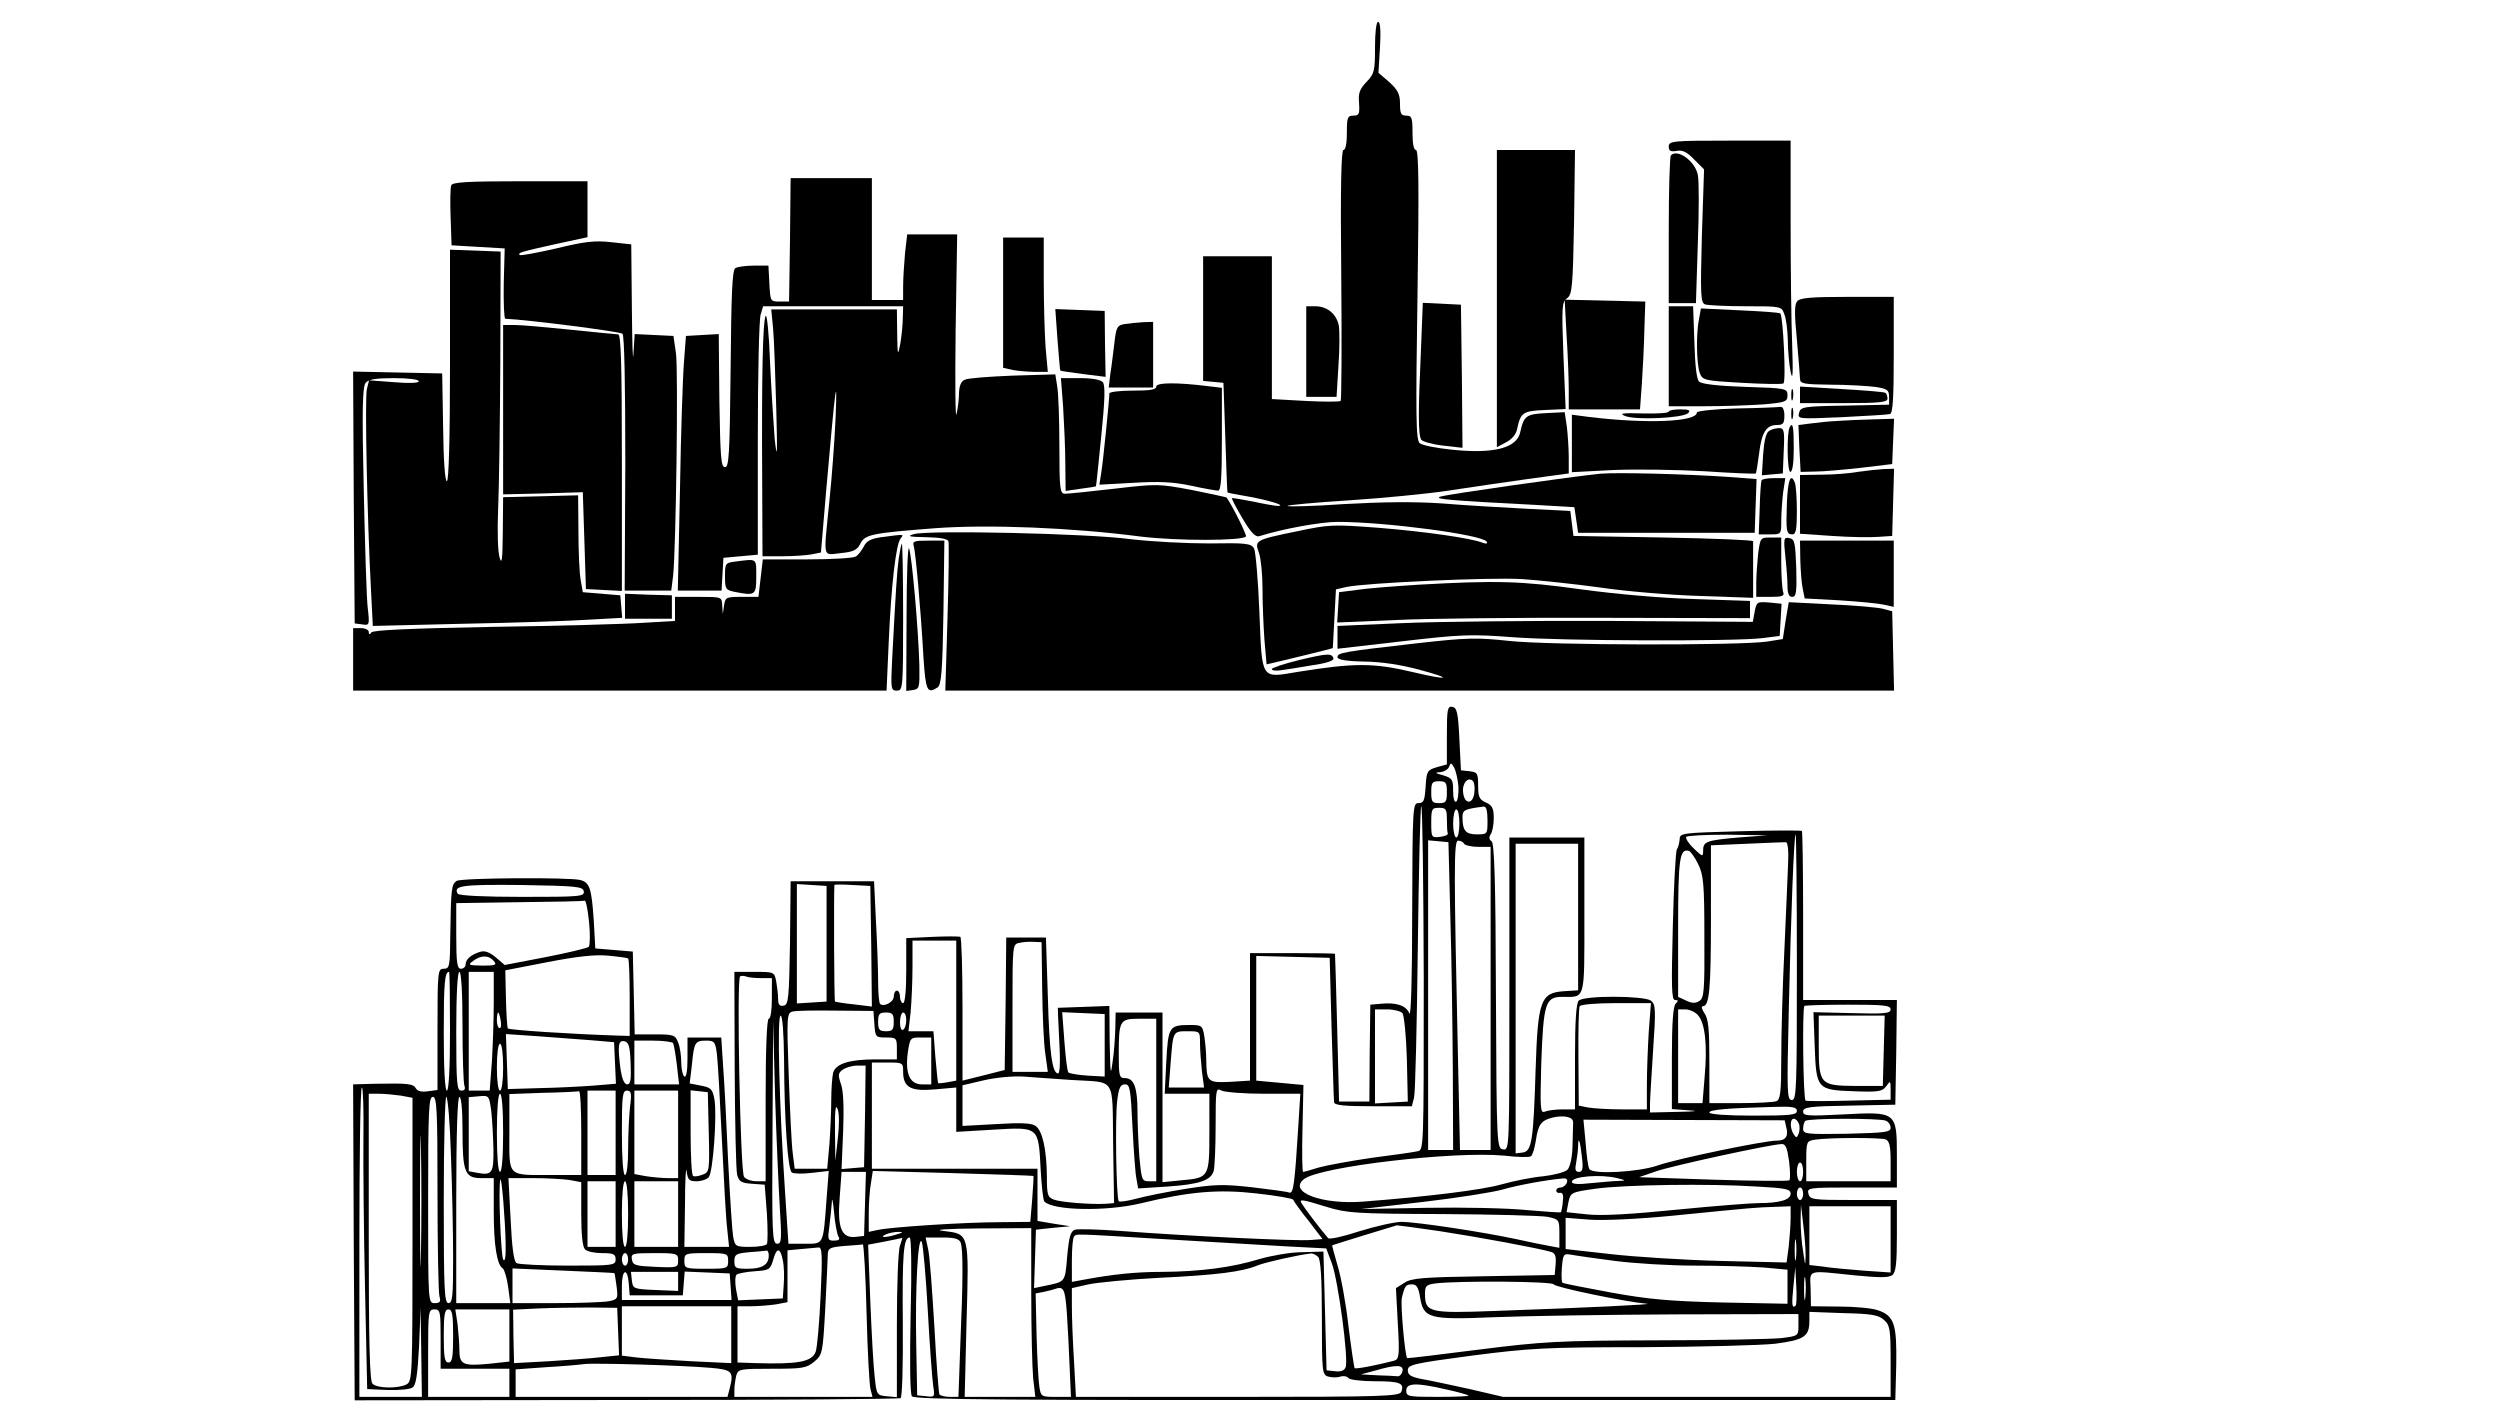 <?xml version="1.0" standalone="no"?>
<!DOCTYPE svg PUBLIC "-//W3C//DTD SVG 20010904//EN"
 "http://www.w3.org/TR/2001/REC-SVG-20010904/DTD/svg10.dtd">
<svg version="1.0" xmlns="http://www.w3.org/2000/svg"
 width="800pt" height="457pt" viewBox="0 0 800 457"
 preserveAspectRatio="xMidYMid meet">
<g transform="translate(0,457) scale(0.1,-0.1)"
fill="#000000" stroke="none">
<path d="M4400 4418 c0 -75 -2 -84 -27 -110 -22 -23 -27 -36 -24 -68 2 -35 0
-40 -18 -40 -19 0 -21 -6 -21 -55 0 -33 -4 -55 -11 -55 -7 0 -10 -119 -7 -399
2 -220 1 -402 -2 -404 -3 -3 -53 -3 -112 0 l-108 6 0 228 0 229 -110 0 -110 0
0 -199 0 -200 33 -3 32 -3 6 -175 c3 -96 6 -176 7 -176 1 -1 31 -7 67 -13 66
-12 122 -29 95 -30 -8 0 -44 6 -80 14 -36 7 -66 12 -68 11 -1 -2 14 -31 34
-65 26 -44 41 -60 53 -57 76 24 198 46 251 46 154 0 463 -41 477 -63 4 -7 0
-8 -12 -4 -37 15 -185 36 -333 48 -146 11 -157 11 -261 -11 -136 -28 -137 -29
-122 -70 6 -18 11 -69 11 -114 0 -45 3 -117 6 -161 l7 -81 76 18 c42 10 90 22
106 26 l30 8 5 94 5 94 35 8 c66 13 454 31 560 25 58 -4 170 -16 250 -27 80
-12 223 -24 318 -27 l172 -6 0 87 c0 47 0 89 0 94 0 4 -129 9 -287 12 l-288 5
-5 40 -5 40 -140 7 c-77 4 -198 11 -270 17 -89 6 -188 5 -313 -2 -100 -7 -182
-9 -182 -6 0 3 89 11 198 18 108 7 251 21 317 31 66 10 180 27 253 37 l132 18
0 51 c0 28 -3 72 -6 98 l-7 47 -60 -3 c-63 -3 -71 -9 -82 -60 -10 -52 -85 -71
-219 -57 -49 5 -96 14 -103 21 -12 10 -13 81 -7 475 5 346 4 463 -5 463 -7 0
-11 20 -11 55 0 48 -2 55 -20 55 -17 0 -20 7 -20 38 0 31 -7 44 -34 69 l-35
30 5 82 c3 51 1 81 -6 81 -6 0 -10 -33 -10 -82z"/>
<path d="M5340 4101 c0 -14 6 -17 25 -14 18 4 33 -3 56 -27 l32 -32 -7 -213
c-5 -189 -4 -213 10 -219 8 -3 67 -6 130 -6 114 0 115 0 124 -26 6 -14 10 -51
11 -82 0 -31 4 -77 9 -102 7 -32 8 -6 5 85 -3 72 -5 248 -5 393 l0 262 -195 0
c-183 0 -195 -1 -195 -19z"/>
<path d="M4790 3615 l0 -476 30 16 c18 9 32 26 35 43 11 52 18 57 89 60 l66 3
-7 171 c-6 158 -5 172 12 184 16 12 18 36 22 244 l3 230 -125 0 -125 0 0 -475z"/>
<path d="M5347 4073 c-4 -3 -7 -111 -7 -240 l0 -233 43 0 44 0 6 190 c4 104 4
203 0 220 -8 44 -65 85 -86 63z"/>
<path d="M2528 3803 l-3 -198 -30 0 c-30 0 -30 1 -33 58 l-3 57 -47 0 c-26 0
-53 -4 -59 -8 -10 -6 -13 -86 -15 -323 -3 -271 -5 -314 -18 -314 -13 0 -15 32
-18 213 l-2 213 -53 -3 -52 -3 -6 -80 c-4 -44 -10 -227 -13 -407 l-7 -328 70
0 70 0 3 53 3 52 55 5 55 5 0 370 c0 204 4 382 9 398 l8 27 224 0 224 0 -1
-37 c0 -21 -4 -58 -8 -83 -8 -41 -9 -39 -10 33 l-1 77 -201 0 -201 0 6 -62 c3
-35 7 -148 10 -253 4 -151 3 -172 -5 -100 -4 50 -11 162 -15 249 -3 88 -10
153 -14 145 -9 -16 -13 -187 -11 -526 l1 -243 64 0 c35 0 77 3 93 6 l30 6 17
201 c29 331 36 385 30 232 -3 -71 -12 -192 -20 -269 -19 -189 -23 -172 36
-166 41 4 53 10 63 30 15 30 36 34 243 50 168 12 432 2 654 -27 116 -14 322
-14 337 0 4 4 -43 98 -62 125 -1 1 -51 12 -111 24 -106 20 -112 20 -249 4 -77
-9 -148 -16 -157 -16 -16 0 -18 14 -18 153 0 83 -3 169 -7 191 l-6 38 -136 -4
c-75 -3 -144 -8 -153 -13 -12 -4 -18 -19 -19 -39 0 -17 -3 -49 -8 -71 -4 -22
-5 98 -3 268 l5 307 -80 0 -80 0 -7 -61 c-3 -34 -6 -82 -6 -105 l0 -44 -50 0
-50 0 0 195 0 195 -130 0 -130 0 -2 -197z"/>
<path d="M1444 3977 c-3 -8 -4 -54 -2 -103 l3 -89 85 -5 85 -5 -3 -112 c-1
-62 1 -113 5 -113 71 -3 368 -41 375 -48 6 -6 9 -160 9 -416 l-2 -406 75 0 74
0 6 48 c9 82 17 655 9 712 l-8 55 -62 3 -62 3 -4 -63 c-2 -35 -4 30 -5 144
l-2 206 -64 7 c-52 6 -86 2 -176 -20 -62 -14 -114 -24 -117 -21 -7 7 2 10 120
36 l97 21 0 90 0 89 -215 0 c-170 0 -217 -3 -221 -13z"/>
<path d="M3210 3601 l0 -208 31 -7 c17 -3 50 -6 72 -6 l40 0 -7 77 c-3 42 -6
138 -6 215 l0 138 -65 0 -65 0 0 -209z"/>
<path d="M1440 3400 c0 -234 -4 -370 -10 -370 -6 0 -11 69 -12 173 l-3 172
-143 3 -142 3 2 -403 3 -403 24 -3 c23 -4 24 -2 18 50 -4 29 -9 200 -13 380
-6 259 -4 330 6 343 9 11 32 15 91 15 44 0 79 -4 79 -10 0 -6 -31 -7 -79 -3
l-80 6 -7 -28 c-7 -28 1 -415 13 -639 l6 -119 291 7 c160 3 340 9 399 13 l108
6 -3 36 -3 36 -60 5 -60 5 -7 40 c-4 22 -7 92 -7 155 l-1 115 -120 -3 -120 -3
-1 -112 c-1 -88 -3 -105 -10 -82 -6 17 -8 84 -5 155 3 69 6 283 7 475 l1 350
-81 3 -81 3 0 -371z"/>
<path d="M5751 3606 c-9 -10 -9 -42 -1 -122 5 -60 10 -117 10 -126 0 -16 12
-18 98 -19 53 0 117 -4 142 -7 40 -6 45 -10 45 -32 l0 -25 -141 -3 c-133 -2
-142 -4 -147 -23 -5 -20 -3 -20 136 -14 78 4 148 8 155 10 9 3 12 50 12 190
l0 185 -149 0 c-115 0 -151 -3 -160 -14z"/>
<path d="M5013 3498 c4 -62 7 -141 7 -175 l0 -63 114 0 114 0 6 83 c3 45 7
123 8 172 l3 90 -129 3 -129 3 6 -113z"/>
<path d="M4547 3449 c-9 -195 -9 -271 1 -286 4 -6 35 -15 70 -19 l62 -7 -2
229 -3 229 -61 3 -61 3 -6 -152z"/>
<path d="M4180 3445 l0 -145 48 0 49 0 6 99 c4 54 4 113 1 130 -8 37 -37 61
-76 61 l-28 0 0 -145z"/>
<path d="M5340 3430 l0 -160 113 0 c63 0 148 3 190 6 71 6 77 9 77 29 0 22 -4
23 -135 27 -88 3 -140 9 -148 17 -8 7 -13 54 -15 126 l-4 115 -39 0 -39 0 0
-160z"/>
<path d="M3384 3483 c4 -53 8 -98 9 -99 1 -1 34 -6 73 -11 l72 -9 -2 105 -1
106 -79 3 -79 3 7 -98z"/>
<path d="M5437 3550 c-10 -47 -8 -145 2 -173 9 -24 14 -25 135 -32 68 -4 128
-5 133 -2 9 6 -1 214 -10 224 -3 3 -62 7 -130 10 l-124 6 -6 -33z"/>
<path d="M3599 3533 c-24 -4 -27 -9 -33 -61 -4 -31 -9 -76 -13 -99 l-5 -43 71
0 71 0 0 105 0 105 -32 -1 c-18 -1 -45 -4 -59 -6z"/>
<path d="M1610 3259 l0 -271 128 3 127 4 5 -155 5 -155 58 -3 57 -3 0 411 c0
321 -3 410 -12 410 -7 0 -76 7 -153 15 -77 8 -157 15 -177 15 l-38 0 0 -271z"/>
<path d="M3402 3268 c3 -51 7 -133 7 -181 l1 -88 48 7 c26 3 48 7 49 8 1 0 8
73 17 160 12 118 13 163 5 173 -7 8 -34 13 -73 13 l-61 0 7 -92z"/>
<path d="M3700 3333 c0 -10 -20 -13 -75 -13 -41 0 -75 -4 -75 -9 0 -18 -20
-218 -26 -254 l-6 -38 109 6 c81 5 126 3 183 -9 41 -9 81 -16 88 -16 9 0 12
40 12 164 l0 165 -42 5 c-103 13 -168 12 -168 -1z"/>
<path d="M5732 3305 c0 -16 2 -22 5 -12 2 9 2 23 0 30 -3 6 -5 -1 -5 -18z"/>
<path d="M5760 3306 l0 -26 140 0 c115 0 140 3 140 14 0 8 -3 17 -7 19 -5 3
-68 8 -140 12 l-133 8 0 -27z"/>
<path d="M5558 3263 c-71 -2 -128 -8 -128 -13 0 -30 -159 -37 -347 -14 l-53 7
0 -92 0 -92 133 7 c72 3 204 1 292 -4 88 -6 162 -9 164 -7 1 2 6 31 10 63 8
68 23 92 57 92 20 0 24 5 24 30 0 18 -5 29 -12 28 -7 -1 -70 -4 -140 -5z"/>
<path d="M5732 3245 c0 -16 2 -22 5 -12 2 9 2 23 0 30 -3 6 -5 -1 -5 -18z"/>
<path d="M5340 3253 c0 -5 -37 -7 -82 -6 -67 2 -78 0 -58 -8 32 -14 186 -7
202 9 9 9 3 12 -25 12 -20 0 -37 -3 -37 -7z"/>
<path d="M5880 3223 c-25 -1 -63 -5 -85 -8 l-40 -5 3 -75 4 -75 46 1 c26 0 92
6 147 12 l100 12 3 73 3 72 -68 -2 c-37 -1 -88 -3 -113 -5z"/>
<path d="M5727 3203 c-10 -18 -8 -143 2 -143 7 0 11 28 11 75 0 70 -3 86 -13
68z"/>
<path d="M5661 3191 c-10 -6 -16 -33 -19 -76 l-4 -66 33 3 34 3 3 73 c3 64 1
72 -15 72 -10 0 -25 -4 -32 -9z"/>
<path d="M5945 3060 c-27 -5 -80 -9 -117 -9 l-68 -1 0 -94 0 -94 103 -7 c56
-4 122 -5 147 -3 l45 3 3 108 3 107 -33 -1 c-18 -1 -55 -5 -83 -9z"/>
<path d="M5120 3054 c-82 -8 -485 -65 -510 -73 -25 -8 22 -12 307 -27 l121 -7
6 -41 6 -41 283 0 282 0 3 86 3 86 -93 7 c-131 9 -355 15 -408 10z"/>
<path d="M5637 3033 c-2 -5 -5 -45 -6 -90 l-3 -83 36 0 c36 0 36 0 36 44 0 24
3 64 6 90 l7 46 -36 0 c-20 0 -38 -3 -40 -7z"/>
<path d="M5718 2960 c-3 -91 -2 -100 18 -100 11 0 14 17 14 74 0 41 -3 81 -6
90 -13 35 -23 12 -26 -64z"/>
<path d="M2925 2861 c-24 -7 -17 -9 38 -10 44 -1 69 -5 72 -13 2 -7 1 -118 -3
-246 l-7 -232 1518 0 1518 0 -3 127 -3 127 -30 8 c-16 4 -91 11 -166 14 l-135
7 -10 -59 -9 -59 -50 -8 c-86 -13 -699 -12 -825 2 -104 11 -133 11 -300 -8
-237 -27 -250 -30 -250 -44 0 -8 27 -13 88 -14 56 -1 119 -11 177 -27 109 -29
90 -34 -27 -6 -124 29 -184 29 -365 0 -120 -20 -114 -29 -123 192 -4 102 -12
193 -17 203 -10 16 -24 18 -144 16 -74 0 -188 6 -254 14 -135 18 -642 29 -690
16z"/>
<path d="M2820 2851 c-34 -5 -47 -12 -56 -30 -7 -13 -18 -28 -26 -32 -7 -5
-77 -9 -155 -9 l-142 0 -7 -60 -7 -60 -53 0 c-50 0 -53 -1 -57 -27 l-4 -28 -2
28 c-1 27 -1 27 -76 27 l-75 0 0 -39 0 -38 -102 -6 c-57 -4 -274 -10 -483 -13
-261 -5 -382 -10 -387 -18 -5 -8 -8 -7 -8 2 0 6 -11 12 -25 12 l-25 0 0 -100
0 -100 854 0 853 0 7 158 c8 180 23 311 38 329 11 14 13 14 -62 4z"/>
<path d="M5626 2798 c-3 -29 -6 -72 -6 -95 l0 -43 46 0 c38 0 45 3 40 16 -3 9
-6 51 -6 95 l0 79 -34 0 c-33 0 -33 -1 -40 -52z"/>
<path d="M5713 2790 c4 -35 7 -78 7 -96 0 -24 5 -34 15 -34 13 0 15 15 13 92
-3 82 -5 93 -22 96 -18 4 -19 -1 -13 -58z"/>
<path d="M2924 2823 c6 -21 22 -197 31 -355 7 -109 12 -119 45 -98 12 8 16 48
19 240 l3 230 -52 0 c-44 0 -51 -2 -46 -17z"/>
<path d="M5761 2778 c1 -35 4 -76 8 -93 l6 -30 111 -6 c62 -4 126 -10 143 -14
l31 -7 0 106 0 106 -150 0 -150 0 1 -62z"/>
<path d="M2876 2783 c-6 -46 -9 -95 -21 -320 -5 -98 -4 -103 15 -103 19 0 20
6 20 235 0 129 -2 235 -4 235 -2 0 -6 -21 -10 -47z"/>
<path d="M2901 2597 l-1 -238 22 3 c20 3 21 8 20 78 -3 115 -24 353 -33 375
-4 11 -8 -87 -8 -218z"/>
<path d="M2353 2773 c-32 -4 -33 -6 -33 -47 0 -41 2 -44 31 -50 66 -13 69 -11
69 49 0 60 4 57 -67 48z"/>
<path d="M4540 2699 c-80 -5 -170 -12 -200 -17 l-55 -7 -3 -49 -3 -48 188 8
c103 5 401 8 661 7 l472 -1 0 27 0 28 -177 6 c-106 3 -253 16 -363 31 -193 27
-271 29 -520 15z"/>
<path d="M2000 2630 l0 -40 75 0 75 0 0 38 0 37 -75 2 -75 3 0 -40z"/>
<path d="M5615 2613 l-6 -33 -457 3 c-251 1 -550 -2 -664 -7 l-208 -9 0 -36 0
-37 208 24 c189 22 219 23 352 13 153 -12 707 -14 800 -3 l55 7 3 51 3 52 -40
4 c-38 3 -40 2 -46 -29z"/>
<path d="M4158 2458 c-49 -12 -88 -25 -88 -29 0 -5 12 -6 28 -4 15 2 60 9 100
16 44 6 72 15 69 22 -5 17 -17 17 -109 -5z"/>
<path d="M4630 2218 l0 -94 -32 -9 c-31 -9 -33 -13 -36 -62 -3 -45 -6 -53 -23
-53 -18 0 -19 -10 -20 -347 0 -215 -4 -340 -9 -326 -10 25 -41 36 -91 31 l-34
-3 -2 -155 -1 -155 -49 0 -48 0 -6 235 c-3 129 -7 236 -7 238 -1 1 -63 2 -137
2 l-135 0 0 -204 0 -204 -65 -4 c-71 -3 -74 0 -75 72 0 19 -3 52 -6 73 -6 36
-8 37 -48 37 -65 0 -68 -6 -74 -119 l-5 -101 72 0 71 0 0 -124 c0 -144 -1
-145 -90 -153 l-60 -6 0 272 0 271 -75 0 -75 0 -1 -52 c-1 -29 -4 -78 -9 -108
-6 -46 -7 -36 -9 63 l-1 118 -82 -3 -83 -3 1 -30 c1 -16 3 -64 5 -105 2 -41 0
-75 -5 -75 -19 0 -28 65 -33 248 l-6 187 -63 0 -64 0 -2 -212 -3 -212 -67 -17
-68 -17 0 229 c0 125 -3 229 -7 231 -5 2 -45 2 -90 0 l-83 -4 0 -104 c0 -63
-4 -104 -10 -104 -5 0 -10 9 -10 20 0 11 -4 20 -10 20 -5 0 -10 -8 -10 -19 0
-18 -33 -35 -44 -23 -3 3 -6 35 -6 71 0 36 -3 123 -7 194 l-6 127 -133 0 -134
0 -2 -197 c-3 -179 -5 -198 -20 -201 -13 -3 -18 3 -18 21 0 13 -3 39 -6 56 -6
31 -7 31 -70 31 l-64 0 1 -312 c1 -172 4 -324 8 -338 6 -21 14 -26 47 -28 l41
-3 7 -91 c3 -49 3 -94 0 -99 -3 -5 -27 -9 -53 -9 -47 0 -49 1 -55 33 -3 17
-10 126 -16 242 -5 116 -12 252 -16 303 l-6 92 -54 0 -54 0 0 -66 c0 -41 -4
-63 -10 -59 -5 3 -10 24 -10 45 0 21 -4 50 -10 64 -9 24 -14 26 -74 26 l-65 0
-3 133 -3 132 -60 5 -60 5 -5 90 c-7 103 -13 121 -43 129 -35 9 -381 7 -396
-3 -16 -11 -18 -24 -20 -168 -1 -106 -2 -113 -21 -113 -19 0 -20 -7 -20 -194
l0 -194 -30 -4 c-20 -3 -34 0 -39 9 -8 15 -25 17 -129 15 l-72 -2 2 -505 3
-506 869 1 c478 0 873 3 878 6 5 4 8 102 7 237 -2 224 2 277 22 277 5 0 7 -97
3 -247 -3 -145 -2 -253 4 -261 7 -11 296 -13 1578 -12 l1569 0 3 113 c2 129
-6 156 -58 174 -19 7 -75 12 -125 12 l-90 1 -1 55 c-2 64 -15 60 140 44 82 -8
110 -8 122 1 11 10 14 39 14 126 l0 114 -139 0 c-130 0 -139 1 -144 20 -5 19
0 20 139 20 l144 0 0 100 c0 142 -1 143 -170 134 -116 -6 -130 -5 -130 9 0 14
19 17 148 19 l147 3 3 168 2 167 -150 0 -150 0 0 268 c0 148 -2 271 -4 273 -2
2 -91 2 -198 -1 -185 -5 -193 -6 -193 -25 -1 -11 -4 -26 -9 -33 -4 -6 -10
-118 -13 -247 -5 -194 -4 -235 7 -235 11 0 11 -3 2 -12 -8 -8 -12 -61 -12
-174 l0 -163 53 -4 c36 -2 25 -4 -35 -5 l-88 -2 0 28 c0 15 5 92 10 172 9 130
8 146 -7 158 -23 16 -214 17 -231 0 -8 -8 -12 -63 -12 -180 l0 -168 -39 0
c-22 0 -47 -3 -57 -7 -15 -6 -16 5 -12 153 7 194 13 214 67 214 75 0 71 -16
71 261 l0 249 -120 0 -120 0 0 -501 c0 -498 0 -500 -20 -497 -20 3 -21 9 -23
491 -1 366 -5 490 -14 495 -8 5 -9 13 -3 22 6 8 10 32 10 53 0 30 -5 40 -25
49 -21 9 -25 18 -25 54 0 39 -2 43 -27 46 l-28 3 -5 100 c-4 85 -8 100 -22
103 -16 3 -18 -6 -18 -90z m37 -165 c1 -23 -2 -45 -7 -48 -6 -4 -10 11 -10 34
0 37 -3 41 -32 50 -26 7 -28 9 -10 10 12 1 25 8 29 17 5 14 7 14 16 -2 6 -11
12 -38 14 -61z m51 -19 c-4 -39 -32 -39 -36 0 -4 29 16 52 31 37 5 -5 7 -21 5
-37z m-88 1 c0 -31 -3 -35 -25 -35 -22 0 -25 4 -25 35 0 31 3 35 25 35 22 0
25 -4 25 -35z m-74 -595 c0 -548 0 -551 -20 -554 -12 -3 -77 -12 -146 -21 -69
-10 -145 -24 -170 -31 -25 -8 -47 -14 -50 -14 -3 0 -4 63 -2 139 l3 139 -75 7
-76 7 0 199 0 200 118 -3 117 -3 6 -225 c4 -124 7 -231 8 -237 1 -10 33 -13
125 -13 l124 0 7 28 c4 15 9 231 12 480 3 248 8 452 11 452 4 0 7 -248 8 -550z
m74 508 c0 -21 1 -41 3 -45 1 -5 -10 -9 -25 -11 -27 -3 -28 -2 -28 45 0 45 2
48 25 48 22 0 25 -4 25 -37z m130 -3 c0 -44 0 -45 -34 -45 -36 0 -46 12 -46
55 0 23 6 26 68 34 8 1 12 -14 12 -44z m-90 -10 c0 -25 -4 -45 -10 -45 -5 0
-10 20 -10 45 0 25 5 45 10 45 6 0 10 -20 10 -45z m893 -45 c-103 -9 -113 -13
-113 -42 0 -21 -2 -20 -30 7 -16 15 -27 32 -24 37 3 4 62 7 132 7 l127 -2 -92
-7z m187 -415 c0 -388 -1 -425 -16 -425 -16 0 -16 24 -10 283 7 315 17 567 22
567 2 0 4 -191 4 -425z m-1109 165 c4 -129 7 -351 8 -492 l1 -258 -40 0 -40 0
0 496 0 495 33 -3 32 -3 6 -235z m44 230 c3 -5 24 -10 46 -10 l39 0 0 -485 0
-485 -49 0 -49 0 -6 273 c-14 632 -14 717 0 717 7 0 16 -4 19 -10z m1037 -61
c-1 -35 -7 -161 -12 -279 -6 -118 -10 -274 -10 -346 0 -111 -3 -133 -16 -138
-9 -3 -60 -6 -115 -6 l-99 0 0 133 c0 104 -3 137 -16 155 -8 12 -11 22 -5 22
21 0 26 54 26 280 l0 235 115 5 c63 3 120 5 125 5 6 -1 9 -29 7 -66z m-672
-173 l0 -235 -47 -3 c-73 -5 -82 -31 -89 -249 -7 -228 -12 -263 -41 -267 l-23
-3 0 495 0 496 100 0 100 0 0 -234z m384 169 c17 -34 20 -62 20 -233 1 -172
-1 -196 -16 -205 -12 -8 -24 -8 -42 1 l-26 12 0 223 c0 221 5 253 35 244 5 -2
19 -21 29 -42z m-3566 -87 c3 -17 -11 -18 -197 -18 -122 0 -202 4 -206 10 -16
26 13 30 203 28 178 -3 197 -5 200 -20z m777 -168 l0 -185 -47 -3 -48 -3 0
191 0 191 48 -3 47 -3 0 -185z m143 -8 l2 -193 -57 7 c-32 3 -60 8 -61 9 -3 3
-4 334 -2 373 0 2 26 2 58 0 l57 -3 3 -193z m-903 77 c4 -39 3 -74 -1 -79 -5
-4 -67 -19 -139 -33 l-130 -25 -28 24 c-20 17 -36 23 -51 18 -29 -9 -46 -24
-46 -40 0 -8 -7 -14 -15 -14 -12 0 -15 18 -15 105 l0 105 203 3 c111 1 205 3
208 5 4 1 10 -30 14 -69z m1175 -283 l0 -224 -27 -5 c-16 -3 -29 -4 -31 -3 -1
2 -5 40 -9 85 l-6 81 -40 0 -40 0 7 61 c3 34 6 100 6 145 l0 84 70 0 70 0 0
-224z m275 69 c1 -82 5 -176 10 -207 l8 -58 -57 0 -56 0 0 204 c0 204 0 205
23 209 12 3 33 4 46 3 l24 -1 2 -150z m-1325 98 c3 -3 5 -59 5 -126 l0 -122
-35 1 c-155 5 -351 18 -355 23 -2 4 -5 47 -6 96 l-2 90 134 26 c93 18 152 25
194 21 33 -3 62 -7 65 -9z m-430 -8 c11 -13 6 -15 -36 -15 -45 1 -48 2 -30 15
25 19 50 19 66 0z m-140 -225 c0 -120 -4 -190 -10 -190 -6 0 -10 68 -10 183 0
162 3 197 17 197 2 0 3 -85 3 -190z m40 16 c0 -96 3 -181 6 -190 4 -11 1 -16
-10 -16 -14 0 -16 22 -16 190 0 120 4 190 10 190 6 0 10 -65 10 -174z m100 76
c0 -55 -3 -140 -6 -190 l-7 -92 -33 0 -34 0 0 190 0 190 40 0 40 0 0 -98z
m856 78 l34 0 0 -65 c0 -37 -4 -65 -10 -65 -6 0 -10 -93 -10 -260 l0 -260 -29
0 c-16 0 -34 6 -40 14 -12 14 -24 629 -13 641 3 3 12 3 20 0 7 -3 29 -5 48 -5z
m2840 -172 c-3 -50 -6 -126 -6 -170 l0 -78 -79 0 c-43 0 -92 3 -109 6 l-30 6
-1 154 c-1 85 1 159 4 164 3 6 56 10 117 10 l111 0 -7 -92z m774 72 c0 -13
-19 -15 -124 -12 l-123 3 4 -108 c5 -138 7 -141 126 -145 78 -3 90 -1 103 16
13 19 14 18 14 -12 l0 -31 -132 -3 c-73 -2 -136 -2 -140 0 -8 3 -11 295 -4
303 2 2 65 4 140 4 114 0 136 -2 136 -15z m-3252 -47 c3 -42 4 -43 38 -43 32
0 34 -2 34 -35 l0 -35 -69 0 c-83 0 -127 -14 -135 -43 -3 -12 -6 -52 -6 -88 0
-36 -3 -100 -6 -142 l-7 -77 -52 0 -52 0 -6 48 c-4 26 -9 138 -13 248 -7 193
-6 202 12 207 10 3 73 4 139 3 l120 -1 3 -42z m1690 35 c5 -7 12 -74 14 -148
l3 -135 -52 -3 -53 -3 0 150 0 151 39 0 c21 0 43 -6 49 -12z m945 -6 c23 -25
31 -94 22 -196 l-7 -86 -39 0 -39 0 0 150 0 150 23 0 c13 0 31 -8 40 -18z
m-3831 -17 c3 -14 1 -25 -3 -25 -5 0 -9 11 -9 25 0 14 2 25 4 25 2 0 6 -11 8
-25z m1258 -5 c0 -25 -4 -30 -25 -30 -21 0 -25 5 -25 30 0 25 4 30 25 30 21 0
25 -5 25 -30z m40 6 c0 -14 -4 -28 -10 -31 -6 -4 -10 7 -10 24 0 17 5 31 10
31 6 0 10 -11 10 -24z m635 -81 l0 -100 -55 3 c-30 2 -58 7 -61 10 -4 4 -9 49
-13 100 l-7 93 68 -3 68 -3 0 -100z m-1026 -47 c1 -198 12 -352 25 -360 6 -4
35 -5 65 -1 l53 6 -7 -89 c-11 -149 -8 -144 -69 -144 l-53 0 -11 168 c-18 268
-26 562 -14 562 6 0 10 -54 11 -142z m3519 30 l-3 -113 -89 0 c-112 1 -116 5
-116 132 l0 93 105 0 106 0 -3 -112z m-2328 -158 l0 -260 -24 0 c-22 0 -23 5
-30 77 -3 42 -6 107 -6 145 0 78 -11 108 -40 108 -18 0 -20 7 -20 73 0 113 3
117 66 117 l54 0 0 -260z m-1205 -337 c7 -111 6 -123 -8 -123 -16 0 -17 31
-15 358 l2 357 6 -235 c4 -129 11 -290 15 -357z m1345 520 c0 -21 3 -62 6 -90
l7 -53 -56 0 -57 0 6 78 c8 103 7 102 54 102 40 0 40 0 40 -37z m-1945 8 l70
-6 3 -66 3 -67 -73 -6 c-40 -3 -118 -7 -173 -8 l-100 -3 -3 88 -3 88 103 -7
c57 -4 135 -10 173 -13z m1085 -66 l0 -75 -30 0 c-39 0 -54 35 -45 102 7 47 8
48 41 48 l34 0 0 -75z m-962 -8 c2 -52 0 -67 -11 -67 -9 0 -16 16 -21 46 -10
78 -8 96 12 92 14 -3 18 -16 20 -71z m136 65 c2 -4 8 -36 12 -70 l7 -62 -72 0
-71 0 0 70 0 70 59 0 c33 0 62 -4 65 -8z m140 -34 c3 -24 10 -146 16 -273 6
-126 13 -256 17 -287 l6 -58 -72 0 -71 0 2 138 c0 75 3 122 5 105 4 -29 8 -33
32 -33 16 0 33 6 39 13 14 16 27 203 18 250 -6 32 -11 37 -43 43 l-36 7 7 59
c7 73 10 78 46 78 26 0 29 -4 34 -42z m-684 -43 c0 -43 -4 -75 -10 -75 -6 0
-10 32 -10 75 0 43 4 75 10 75 6 0 10 -32 10 -75z m1280 -14 c0 -51 24 -64
102 -57 l68 6 0 -71 0 -71 118 7 c147 9 145 10 152 -126 3 -53 8 -100 12 -104
29 -29 197 -32 307 -6 157 38 249 46 372 32 63 -7 115 -16 117 -20 2 -5 23
-35 49 -67 l45 -59 -38 -3 c-42 -4 -401 13 -608 29 -70 5 -136 7 -146 4 -14
-5 -19 -21 -25 -85 -7 -85 -5 -81 -73 -95 l-33 -7 3 94 3 93 55 6 55 5 -52 8
-53 9 0 83 0 84 -265 0 -265 0 0 170 0 170 50 0 c49 0 50 -1 50 -29z m-122
-143 l-3 -163 -36 -3 -36 -3 5 119 c3 78 1 132 -7 153 -10 29 -9 36 6 46 9 7
30 13 45 13 l28 0 -2 -162z m662 116 c143 -9 129 14 132 -205 l3 -189 -25 -2
c-50 -3 -145 5 -167 13 -21 8 -23 15 -23 76 -1 85 -14 144 -36 160 -12 9 -46
11 -125 6 l-109 -6 0 65 0 65 68 16 c39 9 92 14 127 12 33 -3 103 -7 155 -11z
m194 -151 c4 -76 9 -151 13 -167 l5 -29 93 6 c104 7 141 20 149 51 3 11 6 76
6 144 0 118 1 122 19 112 11 -5 72 -10 136 -10 l116 0 -6 -97 c-12 -194 -16
-225 -30 -219 -8 3 -62 10 -120 17 -91 10 -120 9 -209 -5 -57 -9 -127 -23
-157 -31 -29 -8 -56 -12 -59 -9 -8 9 -12 263 -5 321 5 42 10 53 25 53 16 0 18
-14 24 -137z m-2461 -30 c-1 -87 1 -304 5 -483 l7 -325 65 -3 c36 -1 72 2 80
8 11 7 16 38 21 132 l5 123 2 -142 2 -143 -100 0 -100 0 0 495 c0 272 3 495 8
495 4 0 6 -71 5 -157z m697 12 l0 -135 -92 0 c-148 0 -138 -9 -138 136 l0 123
108 4 c59 1 110 4 115 5 4 1 7 -59 7 -133z m110 0 l0 -135 -45 0 -45 0 0 135
0 135 45 0 45 0 0 -135z m46 83 c-3 -29 -6 -90 -6 -135 0 -49 -4 -83 -10 -83
-6 0 -10 52 -10 135 0 118 2 135 16 135 14 0 16 -8 10 -52z m154 -88 l0 -140
-32 0 c-18 0 -50 3 -70 6 l-38 7 0 133 0 134 70 0 70 0 0 -140z m98 7 c3 -125
2 -128 -20 -136 -13 -5 -26 -7 -30 -4 -5 2 -8 65 -8 139 l0 135 28 -3 27 -3 3
-128z m-985 117 l37 -7 0 -453 c0 -438 -1 -454 -19 -464 -27 -14 -94 -13 -109
2 -9 9 -12 127 -12 470 l0 458 33 0 c17 0 49 -3 70 -6z m296 -170 c1 -78 -4
-86 -52 -77 l-27 5 0 119 0 118 33 3 c32 3 32 2 39 -47 3 -27 6 -82 7 -121z
m31 51 c0 -77 -4 -125 -10 -125 -6 0 -10 48 -10 125 0 77 4 125 10 125 6 0 10
-48 10 -125z m-263 -387 c-1 -95 -3 -20 -3 167 0 187 2 265 3 173 2 -92 2
-245 0 -340z m53 195 c0 -170 3 -318 6 -330 5 -19 2 -23 -15 -23 -21 0 -21 1
-21 330 0 287 2 330 15 330 13 0 15 -41 15 -307z m43 120 c4 -104 7 -252 7
-330 0 -121 -2 -143 -15 -143 -13 0 -15 43 -15 330 0 182 4 330 8 330 5 0 12
-84 15 -187z m37 83 c0 -137 7 -156 60 -156 l40 0 0 -108 c0 -105 10 -170 29
-181 5 -4 13 -30 17 -59 l7 -52 -87 0 -86 0 0 330 c0 213 4 330 10 330 6 0 10
-41 10 -104z m1201 -29 l-8 -72 -1 95 c-1 66 2 88 8 72 6 -13 6 -53 1 -95z
m3069 88 c0 -13 -22 -15 -140 -15 -82 0 -140 4 -140 10 0 9 58 14 208 18 58 2
72 -1 72 -13z m-716 -37 c0 -10 -1 -45 -2 -77 -1 -36 -8 -65 -16 -74 -8 -8
-43 -17 -77 -21 -35 -3 -95 -15 -134 -26 -64 -18 -235 -39 -441 -55 -134 -11
-244 31 -191 72 51 40 480 90 640 75 42 -5 81 -6 86 -2 5 3 12 26 16 52 7 49
17 62 50 71 39 10 70 3 69 -15z m682 -15 c8 -29 -2 -43 -30 -43 -41 0 -320
-58 -380 -79 -62 -22 -209 -30 -220 -12 -4 5 -9 43 -12 84 l-7 74 322 -1 322
-1 5 -22z m40 12 c4 -8 3 -23 0 -32 -6 -15 -8 -15 -16 -3 -13 20 -12 50 0 50
6 0 13 -7 16 -15z m278 9 c9 -3 16 -14 16 -23 0 -14 -18 -16 -140 -19 -130 -2
-140 -1 -140 16 0 10 3 22 7 25 8 9 236 9 257 1z m0 -60 c12 -5 16 -21 16 -70
l0 -64 -135 0 -135 0 0 64 c0 63 1 65 28 69 45 7 209 7 226 1z m-972 -56 c5
-38 2 -48 -9 -48 -12 0 -14 7 -9 31 3 17 6 41 6 52 0 35 7 14 12 -35z m663
-14 c4 -31 4 -58 1 -61 -3 -3 -112 -2 -243 2 l-238 8 55 19 c49 17 360 85 401
87 13 1 18 -12 24 -55z m45 -34 c0 -16 -4 -30 -10 -30 -5 0 -10 14 -10 30 0
17 5 30 10 30 6 0 10 -13 10 -30z m-3002 -102 l-3 -103 -27 -3 c-45 -5 -59 29
-51 126 l6 82 39 0 39 0 -3 -102z m539 89 c1 -2 -1 -35 -4 -75 l-6 -72 -96 -1
c-116 0 -356 -16 -393 -25 l-28 -6 0 58 c0 33 3 77 7 98 l6 39 256 -7 c140 -4
256 -8 258 -9z m1868 -7 c29 -7 29 -8 4 -9 -14 0 -54 -4 -88 -7 -41 -5 -61 -3
-61 4 0 18 93 25 145 12z m-3557 -210 c1 -42 -2 -60 -8 -50 -7 14 -16 229 -9
255 4 15 16 -132 17 -205z m205 204 l37 -7 0 -101 c0 -66 4 -106 12 -114 7 -7
31 -12 55 -12 36 0 43 -3 43 -20 0 -19 -7 -20 -152 -20 -84 0 -159 4 -165 8
-9 5 -15 53 -19 140 l-7 132 79 0 c43 0 96 -3 117 -6z m3191 -9 c-4 -8 -12
-15 -20 -15 -8 0 -14 -4 -14 -10 0 -5 6 -9 12 -7 9 1 12 -8 9 -28 -1 -16 -5
-32 -6 -34 -2 -2 -53 2 -112 7 -59 6 -202 9 -318 7 l-210 -4 200 23 c110 13
225 31 255 40 49 14 142 31 192 35 12 1 15 -4 12 -14z m-3044 -100 l0 -105
-45 0 -45 0 0 105 0 105 45 0 45 0 0 -105z m40 0 c0 -63 -4 -105 -10 -105 -6
0 -10 42 -10 105 0 63 4 105 10 105 6 0 10 -42 10 -105z m160 0 l0 -105 -70 0
-70 0 0 105 0 105 70 0 70 0 0 -105z m3453 88 c92 -5 107 -8 107 -23 0 -20
-37 -30 -104 -30 -22 0 -140 -9 -261 -21 -149 -15 -241 -20 -286 -15 l-66 7 6
32 c7 31 8 32 86 43 92 13 363 17 518 7z m147 -23 c0 -11 -4 -20 -10 -20 -5 0
-10 9 -10 20 0 11 5 20 10 20 6 0 10 -9 10 -20z m-3087 -137 c6 -9 1 -13 -14
-13 -20 0 -21 3 -15 46 3 26 7 61 8 78 0 17 4 2 7 -34 3 -36 10 -71 14 -77z
m1562 95 c65 -20 92 -22 370 -23 165 -1 317 -5 338 -9 36 -8 37 -9 37 -53 l0
-46 -32 6 c-18 3 -66 13 -107 22 -107 23 -319 55 -366 55 -22 0 -83 -14 -135
-30 -51 -17 -97 -27 -100 -22 -22 25 -78 99 -84 110 -10 16 -2 15 79 -10z
m1485 -35 c0 -21 -3 -62 -6 -91 l-7 -52 -211 5 c-116 3 -275 13 -353 22 l-143
16 0 50 0 50 78 -6 c45 -3 156 2 267 13 260 26 263 26 323 28 l52 2 0 -37z
m48 -118 c-1 -38 -1 -38 -8 10 -5 28 -8 73 -8 100 l1 50 7 -60 c4 -33 8 -78 8
-100z m272 49 l0 -106 -87 6 c-49 4 -107 9 -130 13 l-43 5 0 94 0 94 130 0
130 0 0 -106z m-1441 26 c124 -19 313 -54 354 -66 14 -4 17 -14 15 -40 l-3
-34 -227 -4 c-196 -3 -232 -6 -254 -21 l-27 -17 6 -114 c6 -101 4 -113 -11
-118 -53 -14 -124 -28 -127 -24 -2 2 -11 63 -20 135 -8 72 -24 159 -35 194
-10 35 -18 64 -17 64 4 2 202 63 207 64 3 0 65 -8 139 -19z m-1309 -199 c0
-114 3 -236 6 -270 l7 -61 -113 0 -113 0 6 243 c8 283 9 278 -74 288 -34 4 7
7 114 8 l167 1 0 -209z m-430 189 c-34 -11 -60 -11 -35 0 11 5 29 8 40 8 16 0
15 -2 -5 -8z m850 -15 c140 -8 316 -19 390 -23 l134 -7 18 -48 c20 -54 54
-307 44 -332 -4 -11 -15 -15 -33 -13 l-28 3 -5 190 -5 190 -68 -2 c-37 0 -99
-11 -137 -22 -88 -27 -189 -40 -310 -41 -88 0 -160 -8 -252 -25 l-38 -7 0 69
c0 38 3 73 7 76 8 9 -10 10 283 -8z m2027 -62 c-2 -16 -4 -3 -4 27 0 30 2 43
4 28 2 -16 2 -40 0 -55z m-2867 41 c-6 -14 -10 -129 -10 -255 l0 -230 -32 3
c-32 3 -33 4 -39 62 -4 33 -10 141 -14 241 l-7 182 53 10 c30 6 55 11 56 12 1
0 -2 -11 -7 -25z m89 -209 c6 -110 14 -217 17 -238 6 -38 5 -38 -22 -35 l-29
3 -3 160 c-4 183 6 361 18 330 4 -12 13 -111 19 -220z m105 219 c8 -20 8 -120
-1 -327 l-6 -167 -28 0 c-15 0 -30 4 -33 8 -2 4 -10 102 -16 217 -7 116 -15
227 -20 248 l-8 37 53 0 c39 0 54 -4 59 -16z m-301 -226 c3 -123 9 -233 13
-245 l6 -23 -221 0 -221 0 0 23 c0 12 3 32 6 45 6 21 11 22 115 22 98 0 110 2
135 23 26 22 27 27 35 173 4 82 8 159 8 171 1 19 7 22 54 26 28 2 55 4 58 5 3
1 9 -98 12 -220z m-147 56 c-4 -86 -11 -167 -16 -180 -12 -32 -57 -40 -192
-36 l-58 2 0 90 0 90 43 0 c23 0 59 3 80 6 l37 7 0 83 0 83 43 4 c23 2 48 4
56 5 12 2 13 -23 7 -154z m-166 128 c0 -29 -21 -42 -67 -42 -39 0 -43 2 -43
24 0 22 5 25 48 29 26 2 50 4 55 5 4 1 7 -6 7 -16z m45 -15 c4 -18 5 -53 3
-77 l-3 -45 -71 -3 -72 -3 -7 37 c-3 20 -3 40 2 45 4 4 30 9 58 11 46 3 50 5
59 36 11 41 23 41 31 -1z m-495 3 c0 -11 -4 -20 -10 -20 -5 0 -10 9 -10 20 0
11 5 20 10 20 6 0 10 -9 10 -20z m160 -4 c0 -22 -2 -23 -72 -20 -65 3 -73 5
-76 24 -3 19 2 20 72 20 73 0 76 -1 76 -24z m160 -1 c0 -24 -2 -25 -70 -25
-68 0 -70 1 -70 25 0 24 2 25 70 25 68 0 70 -1 70 -25z m1888 13 c8 -8 12 -66
12 -194 0 -174 1 -183 20 -189 11 -3 29 -4 39 0 11 3 22 1 26 -5 3 -5 41 -10
85 -10 80 0 95 -6 84 -34 -6 -14 -60 -16 -524 -16 l-517 0 -6 112 c-4 62 -7
141 -7 175 l0 61 53 12 c28 6 131 16 227 21 184 9 265 19 315 40 25 10 132 34
171 38 5 0 15 -4 22 -11z m950 -13 c62 -8 177 -15 256 -15 79 0 177 -3 219 -6
l77 -7 0 -55 0 -54 -207 4 c-168 4 -237 10 -358 32 -82 15 -152 29 -155 31 -3
2 -4 24 -2 49 4 43 5 45 30 41 15 -3 78 -12 140 -20z m-3202 -39 c1 0 4 -20 7
-42 5 -40 4 -42 -25 -48 -17 -3 -93 -6 -169 -6 l-139 0 0 55 0 56 163 -7 c89
-4 163 -7 163 -8z m3780 -104 c-12 -11 -13 4 -7 63 l6 60 3 -59 c2 -32 1 -61
-2 -64z m-3734 71 l3 -38 85 0 85 0 3 38 3 38 72 -3 72 -3 3 -42 3 -43 -175 0
-176 0 0 45 c0 54 18 60 22 8z m158 7 l0 -31 -72 3 c-71 3 -73 4 -76 31 l-3
27 75 0 76 0 0 -30z m3607 -52 c-2 -18 -4 -6 -4 27 0 33 2 48 4 33 2 -15 2
-42 0 -60z m-805 42 c3 -9 229 -56 298 -62 28 -2 -198 -13 -486 -23 -211 -8
-224 -5 -224 55 0 25 4 29 33 33 74 9 375 7 379 -3z m-428 -40 c11 -69 27 -74
239 -65 100 4 360 8 577 9 l395 1 0 -35 c0 -35 0 -35 -55 -42 -30 -3 -210 -7
-400 -7 -317 -1 -363 -4 -570 -30 -124 -16 -226 -28 -227 -27 -7 6 -22 171
-17 193 9 39 13 43 33 43 14 0 20 -10 25 -40z m-1130 -52 c3 -46 7 -125 9
-176 l4 -92 -48 0 c-47 0 -48 1 -53 32 -3 18 -7 93 -9 166 l-3 133 26 5 c14 3
30 7 35 9 29 10 33 2 39 -77z m-1436 -59 l3 -76 -58 -6 c-32 -4 -107 -9 -168
-13 l-110 -6 -2 85 -1 86 81 4 c45 2 120 3 167 3 l85 -1 3 -76z m362 -10 l0
-91 -127 6 c-71 4 -149 9 -175 12 l-48 6 0 79 0 79 175 0 175 0 0 -91z m-930
-14 l0 -95 110 0 110 0 0 -45 0 -45 -130 0 -130 0 0 140 c0 133 1 140 20 140
19 0 20 -7 20 -95z m40 10 c0 -69 -3 -85 -15 -85 -12 0 -15 16 -15 85 0 69 3
85 15 85 12 0 15 -16 15 -85z m180 1 l0 -83 -64 -7 c-84 -8 -96 -3 -96 44 0
20 -3 58 -6 84 l-7 46 87 0 86 0 0 -84z m4399 50 c19 -17 21 -30 21 -133 l0
-113 -620 0 -620 0 -107 25 c-60 13 -128 28 -153 32 -35 7 -45 13 -45 28 0 18
17 22 205 47 186 24 237 27 545 27 187 1 379 6 425 11 93 12 110 23 110 73 l0
29 109 -4 c90 -2 113 -6 130 -22z m-3756 -153 c72 -6 76 -12 61 -70 l-6 -23
-339 0 -339 0 0 44 0 44 98 7 c53 3 108 8 122 10 31 4 312 -4 403 -12z m2215
-10 c-2 -10 -9 -18 -16 -17 -6 1 -36 2 -64 3 l-53 3 45 12 c68 20 92 19 88 -1z
m139 -59 c37 -8 70 -17 72 -20 2 -2 -41 -4 -97 -4 -95 0 -102 1 -102 20 0 25
32 26 127 4z"/>
</g>
</svg>
